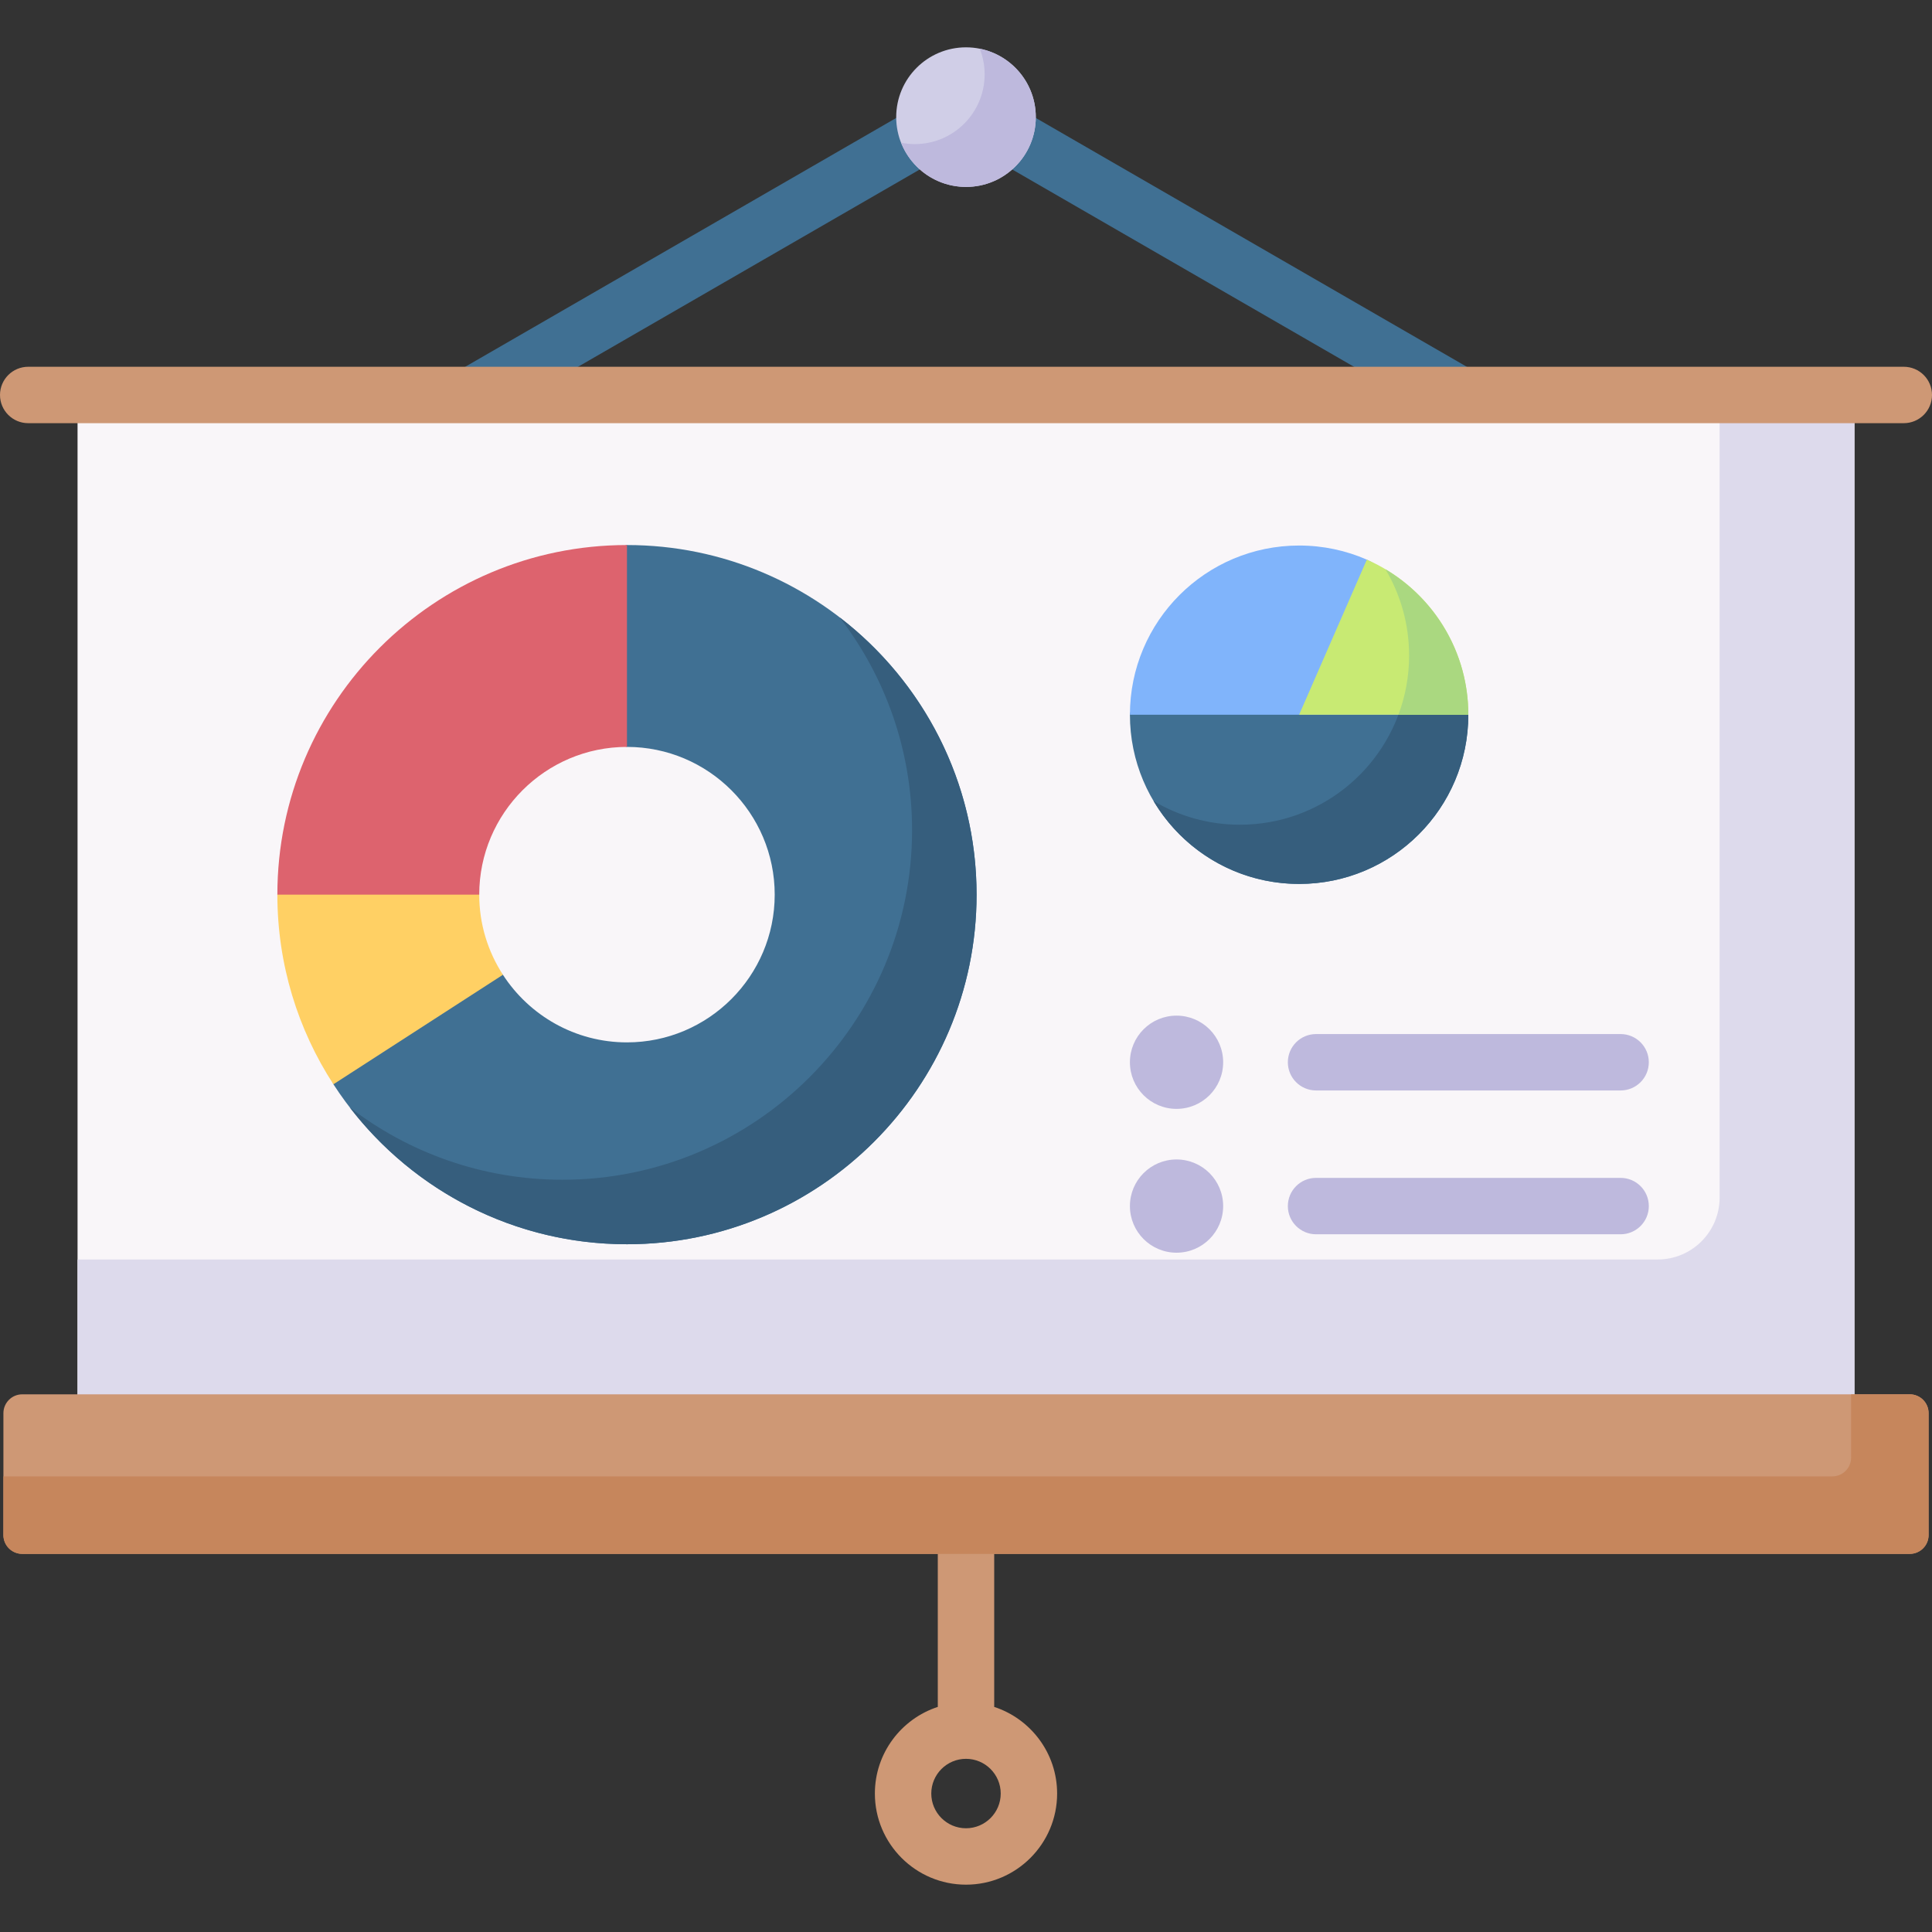 <svg id="Capa_1" enable-background="new 0 0 512 512" height="512" viewBox="0 0 512 512" width="512" xmlns="http://www.w3.org/2000/svg"><rect x="0" y="0" width="512" height="512" fill="#333333" stroke="none"/><g><g><path d="m405.353 122.915c-1.268 0-2.553-.323-3.73-1.002l-145.623-84.075-145.623 84.075c-3.574 2.063-8.145.84-10.209-2.735-2.064-3.574-.839-8.145 2.735-10.209l149.36-86.233c2.312-1.335 5.161-1.335 7.474 0l149.36 86.233c3.575 2.064 4.799 6.635 2.735 10.209-1.384 2.397-3.896 3.737-6.479 3.737z" fill="#407093"/></g><g><path d="m20.55 104.671h470.899v281.058h-470.899z" fill="#f9f6f9"/></g><path d="m166.154 144.442c-1.466 0-4.373 4.829-4.373 4.829v44.578s2.894 4.089 4.373 4.089c21.589 0 39.152 17.564 39.152 39.152 0 21.589-17.564 39.152-39.152 39.152-13.766 0-25.895-7.143-32.877-17.916-.559-.863-5.386-.915-5.386-.915l-38.968 25.571s-1.178 3.418-.567 4.36c16.523 25.493 45.222 42.396 77.798 42.396 51.087 0 92.649-41.562 92.649-92.649 0-51.085-41.562-92.647-92.649-92.647z" fill="#407093"/><path d="m302.704 184.568c-.171 1.592-3.264 3.206-3.264 4.843 0 24.765 20.076 44.841 44.841 44.841s44.841-20.076 44.841-44.841c0-1.637-3.093-3.251-3.264-4.843z" fill="#407093"/><g><circle cx="256" cy="31.041" fill="#d0cee7" r="18.497"/></g><g><path d="m259.639 12.906c.83 2.103 1.301 4.387 1.301 6.784 0 10.216-8.281 18.497-18.497 18.497-1.246 0-2.462-.127-3.638-.362 2.707 6.855 9.378 11.713 17.195 11.713 10.216 0 18.497-8.281 18.497-18.497 0-8.97-6.386-16.444-14.858-18.135z" fill="#beb9dd"/></g><g><path d="m455.717 104.671v212.695c0 9.064-7.348 16.412-16.412 16.412h-418.755v51.952h470.9v-281.059z" fill="#dddaec"/></g><path d="m263.474 452.348v-53.411h-14.947v53.411c-9.668 3.155-16.675 12.251-16.675 22.959 0 13.316 10.833 24.149 24.149 24.149s24.149-10.833 24.149-24.149c-.001-10.708-7.009-19.804-16.676-22.959zm-7.474 32.161c-5.074 0-9.202-4.128-9.202-9.202s4.128-9.202 9.202-9.202 9.202 4.128 9.202 9.202-4.128 9.202-9.202 9.202z" fill="#ce9875"/><g><path d="m506.097 411.793h-500.194c-2.761 0-5-2.239-5-5v-32.283c0-2.761 2.239-5 5-5h500.194c2.761 0 5 2.239 5 5v32.283c0 2.762-2.239 5-5 5z" fill="#ce9875"/></g><g><path d="m506.115 369.51h-15.553v16.765c0 2.752-2.231 4.982-4.982 4.982h-484.677v15.553c0 2.752 2.231 4.982 4.982 4.982h500.229c2.752 0 4.982-2.231 4.982-4.982v-32.318c.001-2.751-2.23-4.982-4.981-4.982z" fill="#c6865c"/></g><g><path d="m504.526 112.145h-497.052c-4.127 0-7.474-3.346-7.474-7.474s3.346-7.474 7.474-7.474h497.053c4.127 0 7.474 3.346 7.474 7.474-.001 4.128-3.347 7.474-7.475 7.474z" fill="#ce9875"/></g><g><g><path d="m222.528 163.621c12.02 15.628 19.179 35.179 19.179 56.374 0 51.087-41.562 92.649-92.649 92.649-21.195 0-40.746-7.159-56.374-19.179 16.952 22.041 43.578 36.274 73.47 36.274 51.087 0 92.649-41.562 92.649-92.649 0-29.891-14.234-56.517-36.275-73.469z" fill="#365e7d"/></g></g><g><path d="m429.48 288.983h-80.714c-4.127 0-7.474-3.346-7.474-7.474s3.346-7.474 7.474-7.474h80.714c4.128 0 7.474 3.346 7.474 7.474-.001 4.128-3.347 7.474-7.474 7.474z" fill="#beb9dd"/></g><g><circle cx="311.795" cy="281.509" fill="#beb9dd" r="12.355"/></g><g><path d="m429.48 327.098h-80.714c-4.127 0-7.474-3.346-7.474-7.474s3.346-7.474 7.474-7.474h80.714c4.128 0 7.474 3.346 7.474 7.474s-3.347 7.474-7.474 7.474z" fill="#beb9dd"/></g><g><circle cx="311.795" cy="319.624" fill="#beb9dd" r="12.355"/></g><g><path d="m344.281 144.57c-24.765 0-44.841 20.076-44.841 44.841h89.683c0-8.169-11.957-11.756-15.774-18.352-4.773-8.249-2.326-18.908-11.123-22.754-5.495-2.402-11.564-3.735-17.945-3.735z" fill="#80b4fb"/></g><path d="m372.098 184.568c-4.853 19.521-22.489 33.99-43.511 33.99-8.357 0-16.175-2.293-22.873-6.274 7.816 13.151 22.159 21.969 38.567 21.969 24.765 0 44.841-20.076 44.841-44.841 0-1.639-3.112-3.25-3.283-4.843h-13.741z" fill="#365e7d"/><g><path d="m362.222 148.314-17.941 41.098h44.841c0-18.385-11.068-34.177-26.9-41.098z" fill="#c8ea73"/></g><g><path d="m373.428 173.717c0 5.522-1.004 10.809-2.83 15.694h18.524c0-16.403-8.815-30.737-21.96-38.553 3.976 6.695 6.266 14.508 6.266 22.859z" fill="#aad880"/></g><path d="m123.812 230.74h-44.156s-6.151 4.216-6.151 6.351c0 18.51 5.46 35.768 14.849 50.254l44.93-29.022c-3.968-6.121-6.283-13.409-6.283-21.232.001-2.163-3.189-6.351-3.189-6.351z" fill="#ffd064"/><g><path d="m166.154 197.938v-53.496c-51.087 0-92.649 41.562-92.649 92.649h53.496c.001-21.589 17.564-39.153 39.153-39.153z" fill="#dd636e"/></g></g></svg>
